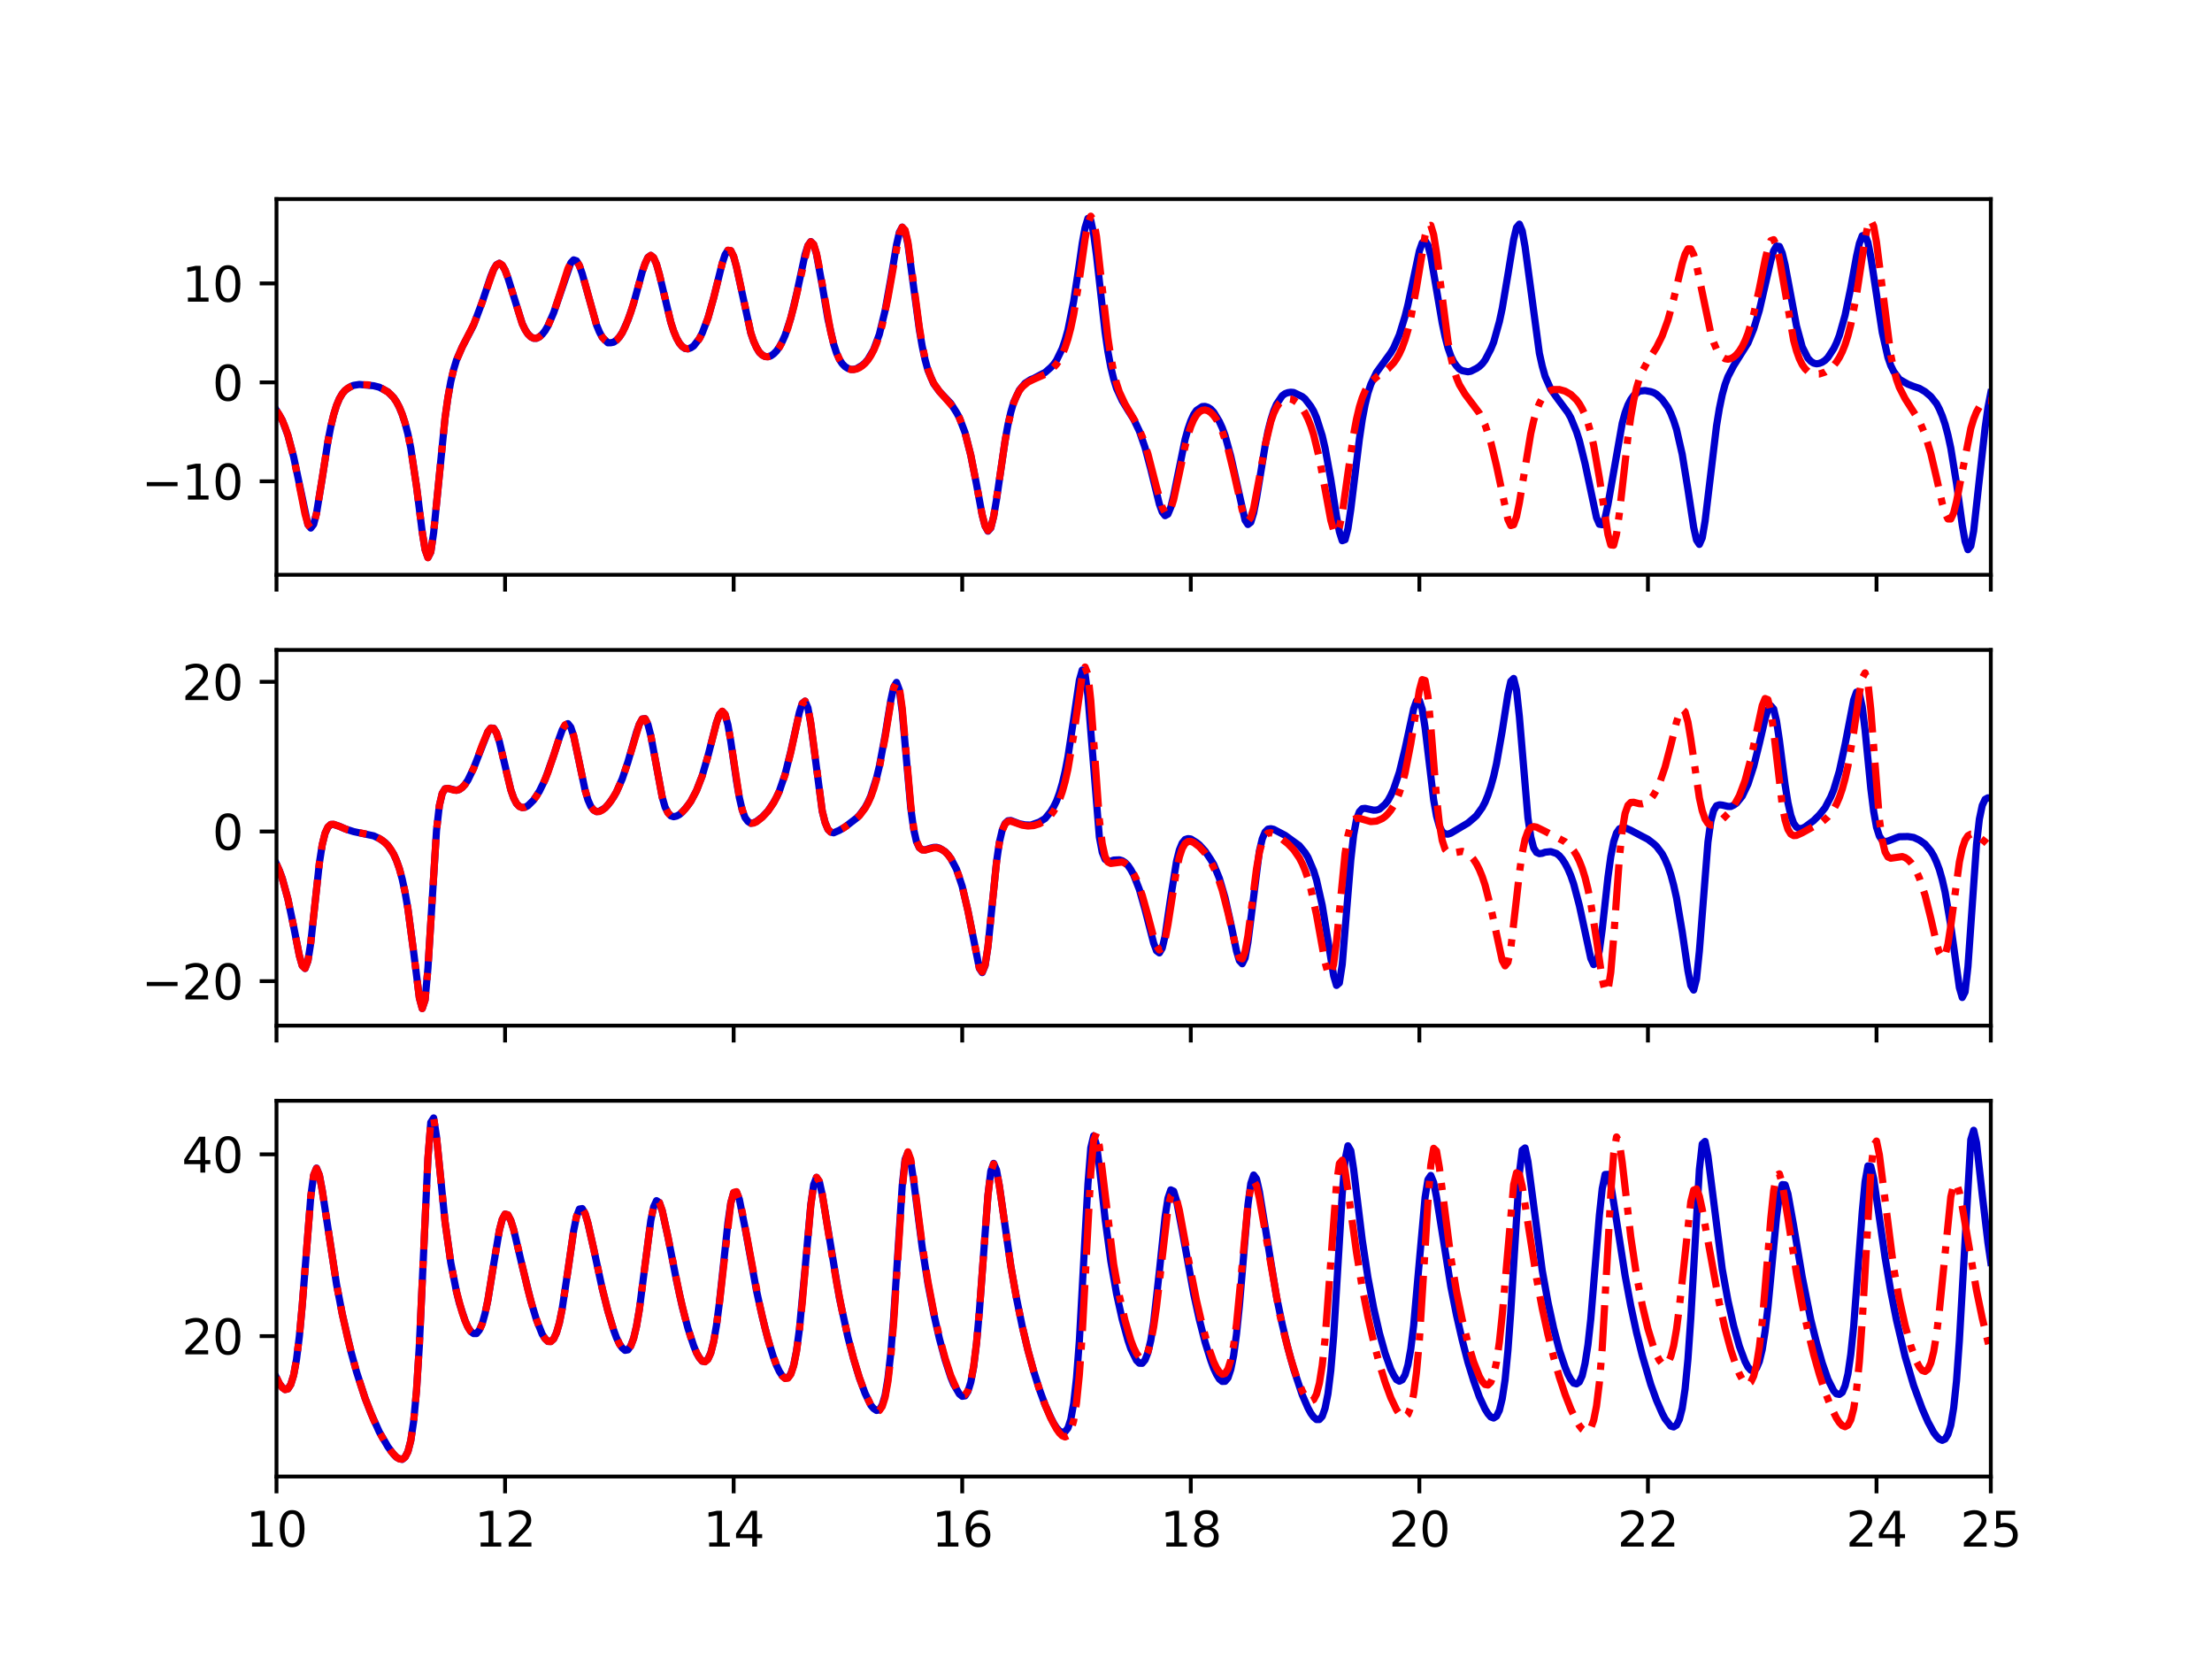 <?xml version="1.0" encoding="utf-8" standalone="no"?>
<!DOCTYPE svg PUBLIC "-//W3C//DTD SVG 1.1//EN"
  "http://www.w3.org/Graphics/SVG/1.1/DTD/svg11.dtd">
<svg xmlns:xlink="http://www.w3.org/1999/xlink" width="460.8pt" height="345.6pt" viewBox="0 0 460.8 345.6" xmlns="http://www.w3.org/2000/svg" version="1.1">
 <defs>
  <style type="text/css">*{stroke-linejoin: round; stroke-linecap: butt}</style>
 </defs>
 <g id="figure_1">
  <g id="patch_1">
   <path d="M 0 345.6 
L 460.8 345.6 
L 460.8 0 
L 0 0 
z
" style="fill: #ffffff"/>
  </g>
  <g id="axes_1">
   <g id="patch_2">
    <path d="M 57.6 119.74 
L 414.72 119.74 
L 414.72 41.472 
L 57.6 41.472 
z
" style="fill: #ffffff"/>
   </g>
   <g id="matplotlib.axis_1">
    <g id="xtick_1">
     <g id="line2d_1">
      <defs>
       <path id="m60d9705d9e" d="M 0 0 
L 0 3.5 
" style="stroke: #000000; stroke-width: 0.8"/>
      </defs>
      <g>
       <use xlink:href="#m60d9705d9e" x="57.6" y="119.74" style="stroke: #000000; stroke-width: 0.8"/>
      </g>
     </g>
    </g>
    <g id="xtick_2">
     <g id="line2d_2">
      <g>
       <use xlink:href="#m60d9705d9e" x="105.216" y="119.74" style="stroke: #000000; stroke-width: 0.8"/>
      </g>
     </g>
    </g>
    <g id="xtick_3">
     <g id="line2d_3">
      <g>
       <use xlink:href="#m60d9705d9e" x="152.832" y="119.74" style="stroke: #000000; stroke-width: 0.8"/>
      </g>
     </g>
    </g>
    <g id="xtick_4">
     <g id="line2d_4">
      <g>
       <use xlink:href="#m60d9705d9e" x="200.448" y="119.74" style="stroke: #000000; stroke-width: 0.8"/>
      </g>
     </g>
    </g>
    <g id="xtick_5">
     <g id="line2d_5">
      <g>
       <use xlink:href="#m60d9705d9e" x="248.064" y="119.74" style="stroke: #000000; stroke-width: 0.8"/>
      </g>
     </g>
    </g>
    <g id="xtick_6">
     <g id="line2d_6">
      <g>
       <use xlink:href="#m60d9705d9e" x="295.68" y="119.74" style="stroke: #000000; stroke-width: 0.8"/>
      </g>
     </g>
    </g>
    <g id="xtick_7">
     <g id="line2d_7">
      <g>
       <use xlink:href="#m60d9705d9e" x="343.296" y="119.74" style="stroke: #000000; stroke-width: 0.8"/>
      </g>
     </g>
    </g>
    <g id="xtick_8">
     <g id="line2d_8">
      <g>
       <use xlink:href="#m60d9705d9e" x="390.912" y="119.74" style="stroke: #000000; stroke-width: 0.8"/>
      </g>
     </g>
    </g>
    <g id="xtick_9">
     <g id="line2d_9">
      <g>
       <use xlink:href="#m60d9705d9e" x="414.72" y="119.74" style="stroke: #000000; stroke-width: 0.8"/>
      </g>
     </g>
    </g>
   </g>
   <g id="matplotlib.axis_2">
    <g id="ytick_1">
     <g id="line2d_10">
      <defs>
       <path id="m03c3990b83" d="M 0 0 
L -3.5 0 
" style="stroke: #000000; stroke-width: 0.8"/>
      </defs>
      <g>
       <use xlink:href="#m03c3990b83" x="57.6" y="100.266" style="stroke: #000000; stroke-width: 0.8"/>
      </g>
     </g>
     <g id="text_1">
      <!-- −10 -->
      <g transform="translate(29.495 104.066) scale(0.1 -0.1)">
       <defs>
        <path id="DejaVuSans-2212" d="M 678 2272 
L 4684 2272 
L 4684 1741 
L 678 1741 
L 678 2272 
z
" transform="scale(0.016)"/>
        <path id="DejaVuSans-31" d="M 794 531 
L 1825 531 
L 1825 4091 
L 703 3866 
L 703 4441 
L 1819 4666 
L 2450 4666 
L 2450 531 
L 3481 531 
L 3481 0 
L 794 0 
L 794 531 
z
" transform="scale(0.016)"/>
        <path id="DejaVuSans-30" d="M 2034 4250 
Q 1547 4250 1301 3770 
Q 1056 3291 1056 2328 
Q 1056 1369 1301 889 
Q 1547 409 2034 409 
Q 2525 409 2770 889 
Q 3016 1369 3016 2328 
Q 3016 3291 2770 3770 
Q 2525 4250 2034 4250 
z
M 2034 4750 
Q 2819 4750 3233 4129 
Q 3647 3509 3647 2328 
Q 3647 1150 3233 529 
Q 2819 -91 2034 -91 
Q 1250 -91 836 529 
Q 422 1150 422 2328 
Q 422 3509 836 4129 
Q 1250 4750 2034 4750 
z
" transform="scale(0.016)"/>
       </defs>
       <use xlink:href="#DejaVuSans-2212"/>
       <use xlink:href="#DejaVuSans-31" x="83.789"/>
       <use xlink:href="#DejaVuSans-30" x="147.412"/>
      </g>
     </g>
    </g>
    <g id="ytick_2">
     <g id="line2d_11">
      <g>
       <use xlink:href="#m03c3990b83" x="57.6" y="79.655" style="stroke: #000000; stroke-width: 0.8"/>
      </g>
     </g>
     <g id="text_2">
      <!-- 0 -->
      <g transform="translate(44.237 83.454) scale(0.1 -0.1)">
       <use xlink:href="#DejaVuSans-30"/>
      </g>
     </g>
    </g>
    <g id="ytick_3">
     <g id="line2d_12">
      <g>
       <use xlink:href="#m03c3990b83" x="57.6" y="59.044" style="stroke: #000000; stroke-width: 0.8"/>
      </g>
     </g>
     <g id="text_3">
      <!-- 10 -->
      <g transform="translate(37.875 62.843) scale(0.1 -0.1)">
       <use xlink:href="#DejaVuSans-31"/>
       <use xlink:href="#DejaVuSans-30" x="63.623"/>
      </g>
     </g>
    </g>
   </g>
   <g id="line2d_13">
    <path d="M 57.6 85.518 
L 58.79 87.503 
L 59.981 90.69 
L 61.171 95.17 
L 64.147 109.296 
L 64.742 110.003 
L 65.338 109.237 
L 65.933 106.932 
L 67.123 99.64 
L 68.314 91.933 
L 68.909 88.87 
L 69.504 86.405 
L 70.099 84.479 
L 70.694 83.043 
L 71.29 82.028 
L 71.885 81.328 
L 73.075 80.505 
L 73.67 80.275 
L 74.861 80.089 
L 77.837 80.36 
L 79.027 80.664 
L 80.813 81.639 
L 82.003 82.834 
L 82.598 83.709 
L 83.194 84.861 
L 83.789 86.344 
L 84.384 88.147 
L 84.979 90.418 
L 85.574 93.346 
L 86.765 101.29 
L 87.955 110.816 
L 88.55 114.487 
L 89.146 116.144 
L 89.741 115.014 
L 90.336 110.965 
L 92.717 87.001 
L 93.312 82.808 
L 93.907 79.483 
L 94.502 76.978 
L 95.098 74.993 
L 96.288 72.265 
L 98.074 68.863 
L 98.669 67.681 
L 100.454 62.921 
L 102.24 57.583 
L 102.835 56.132 
L 103.43 55.149 
L 104.026 54.842 
L 104.621 55.256 
L 105.216 56.276 
L 105.811 57.882 
L 108.787 67.418 
L 109.382 68.664 
L 109.978 69.581 
L 110.573 70.166 
L 111.168 70.474 
L 111.763 70.478 
L 112.358 70.18 
L 112.954 69.657 
L 113.549 68.9 
L 114.144 67.888 
L 115.334 65.159 
L 118.906 54.762 
L 119.501 54.135 
L 120.096 54.336 
L 120.691 55.331 
L 121.286 57.014 
L 124.262 67.69 
L 124.858 69.133 
L 125.453 70.268 
L 126.643 71.412 
L 127.238 71.404 
L 127.834 71.282 
L 128.429 70.851 
L 129.024 70.209 
L 129.619 69.314 
L 130.81 66.698 
L 132 63.201 
L 133.786 56.636 
L 134.381 54.927 
L 134.976 53.626 
L 135.571 53.198 
L 136.166 53.718 
L 136.762 55.046 
L 137.357 57.172 
L 139.738 67.149 
L 140.333 68.978 
L 140.928 70.396 
L 141.523 71.479 
L 142.118 72.187 
L 142.714 72.598 
L 143.309 72.672 
L 143.904 72.463 
L 144.499 72.075 
L 145.69 70.528 
L 146.285 69.38 
L 147.475 66.273 
L 148.666 62.044 
L 150.451 54.857 
L 151.046 53.055 
L 151.642 52.144 
L 152.237 52.237 
L 152.832 53.445 
L 153.427 55.635 
L 156.403 69.374 
L 156.998 71.111 
L 157.594 72.396 
L 158.189 73.411 
L 158.784 73.95 
L 159.379 74.271 
L 159.974 74.305 
L 160.57 74.142 
L 161.165 73.721 
L 161.76 73.122 
L 162.355 72.269 
L 162.95 71.183 
L 163.546 69.861 
L 164.736 66.259 
L 165.926 61.312 
L 167.712 53.009 
L 168.307 51.138 
L 168.902 50.322 
L 169.498 50.953 
L 170.093 52.954 
L 171.283 59.453 
L 172.474 66.476 
L 173.664 71.684 
L 174.259 73.517 
L 174.854 74.867 
L 175.45 75.765 
L 176.045 76.379 
L 176.64 76.741 
L 177.235 76.959 
L 177.83 76.941 
L 178.426 76.809 
L 179.616 76.096 
L 180.211 75.585 
L 180.806 74.884 
L 181.997 72.855 
L 183.187 69.63 
L 184.378 64.71 
L 185.568 58.108 
L 186.758 51.022 
L 187.354 48.397 
L 187.949 47.318 
L 188.544 48.165 
L 189.139 50.87 
L 190.33 59.812 
L 191.52 68.677 
L 192.115 72.153 
L 192.71 74.928 
L 193.306 77.12 
L 194.496 79.916 
L 195.686 81.544 
L 198.067 84.046 
L 199.258 85.93 
L 199.853 87.007 
L 201.043 90.142 
L 202.234 94.865 
L 203.424 100.891 
L 204.614 107.343 
L 205.21 109.586 
L 205.805 110.65 
L 206.4 109.985 
L 206.995 107.585 
L 207.59 104.087 
L 209.376 91.797 
L 209.971 88.497 
L 210.566 85.879 
L 211.162 83.807 
L 212.352 81.262 
L 213.542 79.833 
L 214.733 79.064 
L 215.328 78.845 
L 217.114 77.884 
L 217.709 77.595 
L 218.899 76.551 
L 219.494 75.912 
L 220.09 75.066 
L 221.28 72.612 
L 221.875 70.863 
L 222.47 68.752 
L 223.661 62.786 
L 224.851 54.934 
L 225.446 50.712 
L 226.042 47.433 
L 226.637 45.496 
L 227.232 45.9 
L 227.827 48.709 
L 228.422 53.219 
L 230.208 69.182 
L 230.803 73.278 
L 231.398 76.472 
L 231.994 78.938 
L 232.589 80.879 
L 233.779 83.473 
L 234.97 85.431 
L 236.16 87.317 
L 237.35 89.807 
L 238.541 93.256 
L 239.731 97.744 
L 241.517 105.022 
L 242.112 106.67 
L 242.707 107.423 
L 243.302 107.1 
L 243.898 105.672 
L 244.493 103.259 
L 246.874 91.54 
L 247.469 89.391 
L 248.064 87.675 
L 248.659 86.362 
L 249.254 85.492 
L 250.445 84.7 
L 251.04 84.665 
L 251.635 84.848 
L 252.23 85.226 
L 252.826 85.861 
L 254.016 87.82 
L 254.611 89.122 
L 255.206 90.732 
L 256.397 95.064 
L 259.373 108.378 
L 259.968 109.261 
L 260.563 108.793 
L 261.158 106.866 
L 261.754 103.831 
L 263.539 92.93 
L 264.134 89.873 
L 264.73 87.517 
L 265.325 85.617 
L 265.92 84.206 
L 267.11 82.441 
L 267.706 82.007 
L 268.301 81.794 
L 268.896 81.707 
L 269.491 81.759 
L 271.277 82.615 
L 271.872 83.102 
L 273.062 84.648 
L 273.658 85.66 
L 274.253 87.033 
L 275.443 90.773 
L 276.038 93.341 
L 277.229 99.873 
L 278.419 107.563 
L 279.014 110.76 
L 279.61 112.639 
L 280.205 112.425 
L 280.8 110.128 
L 281.395 106.11 
L 283.181 91.49 
L 283.776 87.436 
L 284.371 84.327 
L 284.966 81.858 
L 285.562 80.065 
L 286.752 77.571 
L 289.728 73.468 
L 290.323 72.471 
L 291.514 69.741 
L 292.704 65.856 
L 293.299 63.471 
L 295.68 52.286 
L 296.275 50.578 
L 296.87 50.119 
L 297.466 51.082 
L 298.061 53.38 
L 299.251 60.328 
L 300.442 67.313 
L 301.037 70.143 
L 301.632 72.431 
L 302.227 74.138 
L 302.822 75.378 
L 303.418 76.237 
L 304.013 76.879 
L 304.608 77.217 
L 305.798 77.448 
L 306.394 77.34 
L 307.584 76.746 
L 308.179 76.351 
L 308.774 75.786 
L 309.37 75.007 
L 310.56 72.726 
L 311.155 71.285 
L 312.346 67.02 
L 312.941 64.258 
L 314.131 57.181 
L 315.322 49.888 
L 315.917 47.397 
L 316.512 46.694 
L 317.107 48.095 
L 317.702 51.434 
L 320.678 73.584 
L 321.274 76.258 
L 321.869 78.389 
L 323.059 81.078 
L 324.25 82.759 
L 326.63 85.964 
L 327.226 87.022 
L 328.416 89.939 
L 329.011 91.794 
L 330.202 96.598 
L 332.582 107.829 
L 333.178 109.206 
L 333.773 109.307 
L 334.368 107.875 
L 334.963 105.116 
L 337.939 88.15 
L 338.534 85.977 
L 339.13 84.369 
L 339.725 83.213 
L 340.32 82.406 
L 341.51 81.481 
L 342.701 81.36 
L 343.891 81.588 
L 344.486 81.788 
L 345.082 82.13 
L 346.272 83.227 
L 347.462 84.892 
L 348.058 86.096 
L 348.653 87.601 
L 349.248 89.447 
L 350.438 94.645 
L 351.629 101.971 
L 352.819 109.825 
L 353.414 112.505 
L 354.01 113.409 
L 354.605 112.066 
L 355.2 108.57 
L 357.581 88.733 
L 358.176 85.094 
L 358.771 82.24 
L 359.366 80.085 
L 359.962 78.474 
L 361.152 76.19 
L 364.128 71.465 
L 365.318 68.557 
L 366.509 64.627 
L 367.699 59.48 
L 368.89 54.286 
L 369.485 52.255 
L 370.08 51.25 
L 370.675 51.339 
L 371.27 52.706 
L 371.866 55.177 
L 374.246 67.893 
L 375.437 72.264 
L 376.627 74.632 
L 377.222 75.258 
L 377.818 75.644 
L 378.413 75.788 
L 379.008 75.695 
L 379.603 75.46 
L 380.198 75.062 
L 380.794 74.458 
L 381.984 72.645 
L 382.579 71.417 
L 383.174 69.875 
L 384.365 65.659 
L 385.555 59.91 
L 386.746 53.376 
L 387.341 50.702 
L 387.936 49.112 
L 388.531 49 
L 389.126 50.522 
L 389.722 53.519 
L 392.102 69.22 
L 393.293 74.46 
L 393.888 76.166 
L 394.483 77.379 
L 395.674 79.014 
L 397.459 80.034 
L 398.65 80.503 
L 399.84 80.899 
L 401.03 81.589 
L 402.221 82.596 
L 403.411 84.086 
L 404.006 85.216 
L 404.602 86.635 
L 405.197 88.377 
L 405.792 90.614 
L 406.387 93.354 
L 407.578 100.698 
L 408.768 109.355 
L 409.363 112.759 
L 409.958 114.509 
L 410.554 113.749 
L 411.149 110.617 
L 412.339 99.798 
L 413.53 89.146 
L 414.125 84.914 
L 414.72 81.833 
L 414.72 81.833 
" clip-path="url(#p6ed2486f8c)" style="fill: none; stroke: #0000cc; stroke-width: 1.5; stroke-linecap: square"/>
   </g>
   <g id="line2d_14">
    <path d="M 57.6 85.534 
L 58.195 86.416 
L 58.79 87.543 
L 59.386 88.947 
L 59.981 90.672 
L 61.171 95.219 
L 62.362 101.143 
L 63.552 107.151 
L 64.147 109.223 
L 64.742 110.027 
L 65.338 109.264 
L 65.933 106.979 
L 67.123 99.586 
L 68.314 91.942 
L 68.909 88.856 
L 69.504 86.38 
L 70.099 84.476 
L 70.694 83.061 
L 71.29 82.041 
L 71.885 81.324 
L 72.48 80.833 
L 73.67 80.301 
L 74.861 80.117 
L 76.646 80.169 
L 78.432 80.507 
L 79.622 80.945 
L 80.813 81.668 
L 81.408 82.19 
L 82.003 82.861 
L 82.598 83.726 
L 83.194 84.839 
L 83.789 86.272 
L 84.384 88.109 
L 84.979 90.45 
L 85.574 93.396 
L 86.765 101.316 
L 87.955 110.786 
L 88.55 114.527 
L 89.146 116.183 
L 89.741 114.962 
L 90.336 110.933 
L 92.717 87.02 
L 93.312 82.767 
L 93.907 79.473 
L 94.502 76.969 
L 95.098 75.054 
L 96.288 72.282 
L 98.669 67.599 
L 99.859 64.628 
L 102.835 56.155 
L 103.43 55.193 
L 104.026 54.853 
L 104.621 55.219 
L 105.216 56.27 
L 105.811 57.88 
L 108.787 67.446 
L 109.382 68.687 
L 109.978 69.592 
L 110.573 70.174 
L 111.168 70.454 
L 111.763 70.453 
L 112.358 70.189 
L 112.954 69.673 
L 113.549 68.91 
L 114.144 67.902 
L 115.334 65.157 
L 116.525 61.564 
L 118.31 55.976 
L 118.906 54.728 
L 119.501 54.13 
L 120.096 54.317 
L 120.691 55.303 
L 121.286 56.971 
L 124.262 67.67 
L 124.858 69.113 
L 125.453 70.19 
L 126.048 70.918 
L 126.643 71.326 
L 127.238 71.441 
L 127.834 71.286 
L 128.429 70.878 
L 129.024 70.222 
L 129.619 69.317 
L 130.214 68.158 
L 131.405 65.062 
L 132.595 61.039 
L 133.786 56.729 
L 134.381 54.913 
L 134.976 53.657 
L 135.571 53.196 
L 136.166 53.663 
L 136.762 55.034 
L 137.357 57.123 
L 139.738 67.085 
L 140.333 68.949 
L 140.928 70.407 
L 141.523 71.471 
L 142.118 72.176 
L 142.714 72.56 
L 143.309 72.658 
L 143.904 72.497 
L 144.499 72.094 
L 145.094 71.453 
L 145.69 70.568 
L 146.285 69.428 
L 147.475 66.317 
L 148.666 62.084 
L 150.451 54.895 
L 151.046 53.105 
L 151.642 52.129 
L 152.237 52.204 
L 152.832 53.392 
L 153.427 55.54 
L 156.403 69.283 
L 156.998 71.074 
L 157.594 72.42 
L 158.189 73.367 
L 158.784 73.968 
L 159.379 74.273 
L 159.974 74.324 
L 160.57 74.148 
L 161.165 73.759 
L 161.76 73.16 
L 162.355 72.34 
L 162.95 71.28 
L 163.546 69.95 
L 164.141 68.319 
L 165.331 64.057 
L 168.307 51.184 
L 168.902 50.361 
L 169.498 50.903 
L 170.093 52.8 
L 170.688 55.753 
L 173.069 69.23 
L 173.664 71.602 
L 174.259 73.44 
L 174.854 74.802 
L 175.45 75.766 
L 176.045 76.408 
L 176.64 76.794 
L 177.235 76.977 
L 177.83 76.994 
L 178.426 76.867 
L 179.021 76.609 
L 179.616 76.219 
L 180.211 75.687 
L 180.806 74.993 
L 181.402 74.106 
L 181.997 72.986 
L 182.592 71.585 
L 183.187 69.844 
L 183.782 67.704 
L 184.973 62.057 
L 187.354 48.655 
L 187.949 47.333 
L 188.544 47.92 
L 189.139 50.45 
L 190.33 59.171 
L 191.52 68.209 
L 192.115 71.811 
L 192.71 74.682 
L 193.306 76.891 
L 193.901 78.558 
L 194.496 79.809 
L 195.686 81.527 
L 198.662 84.919 
L 199.853 87.053 
L 200.448 88.481 
L 201.043 90.22 
L 202.234 94.815 
L 203.424 100.896 
L 204.614 107.254 
L 205.21 109.55 
L 205.805 110.552 
L 206.4 109.903 
L 206.995 107.615 
L 208.186 99.922 
L 209.376 91.874 
L 209.971 88.622 
L 210.566 86.011 
L 211.162 83.999 
L 211.757 82.495 
L 212.352 81.395 
L 212.947 80.602 
L 214.138 79.607 
L 215.328 79.019 
L 217.709 77.975 
L 218.899 77.16 
L 220.09 75.888 
L 220.685 74.992 
L 221.28 73.858 
L 221.875 72.422 
L 222.47 70.61 
L 223.066 68.341 
L 223.661 65.538 
L 224.851 58.218 
L 226.042 49.796 
L 226.637 46.525 
L 227.232 45.03 
L 227.827 45.948 
L 228.422 49.265 
L 229.613 59.991 
L 230.803 70.384 
L 231.398 74.354 
L 231.994 77.462 
L 232.589 79.838 
L 233.184 81.646 
L 234.374 84.191 
L 236.755 88.234 
L 237.946 90.937 
L 239.136 94.567 
L 240.922 101.535 
L 242.112 105.66 
L 242.707 106.78 
L 243.302 106.922 
L 243.898 105.99 
L 244.493 104.09 
L 245.683 98.581 
L 246.874 92.984 
L 247.469 90.697 
L 248.064 88.855 
L 248.659 87.453 
L 249.254 86.455 
L 249.85 85.811 
L 250.445 85.473 
L 251.04 85.401 
L 251.635 85.566 
L 252.23 85.953 
L 252.826 86.558 
L 253.421 87.391 
L 254.016 88.47 
L 254.611 89.819 
L 255.802 93.439 
L 256.992 98.318 
L 258.778 106.246 
L 259.373 107.936 
L 259.968 108.528 
L 260.563 107.81 
L 261.158 105.835 
L 262.349 99.495 
L 263.539 92.817 
L 264.73 87.845 
L 265.325 86.131 
L 265.92 84.873 
L 266.515 83.998 
L 267.11 83.439 
L 267.706 83.134 
L 268.301 83.04 
L 268.896 83.123 
L 269.491 83.368 
L 270.086 83.769 
L 270.682 84.334 
L 271.277 85.081 
L 271.872 86.037 
L 272.467 87.24 
L 273.062 88.739 
L 273.658 90.583 
L 274.848 95.485 
L 276.038 101.927 
L 277.229 108.391 
L 277.824 110.484 
L 278.419 111.075 
L 279.014 109.873 
L 279.61 107.017 
L 280.8 98.593 
L 281.99 90.457 
L 282.586 87.289 
L 283.181 84.787 
L 283.776 82.878 
L 284.371 81.455 
L 284.966 80.405 
L 285.562 79.626 
L 286.752 78.555 
L 289.133 76.839 
L 290.323 75.591 
L 290.918 74.747 
L 291.514 73.697 
L 292.109 72.388 
L 292.704 70.76 
L 293.299 68.746 
L 293.894 66.283 
L 295.085 59.904 
L 296.87 49.099 
L 297.466 47.082 
L 298.061 46.938 
L 298.656 48.9 
L 299.251 52.639 
L 301.632 71.092 
L 302.227 74.309 
L 302.822 76.805 
L 303.418 78.7 
L 304.013 80.132 
L 305.203 82.11 
L 308.179 86.062 
L 309.37 88.521 
L 310.56 92.084 
L 311.75 97.026 
L 314.131 108.23 
L 314.726 109.482 
L 315.322 109.313 
L 315.917 107.64 
L 316.512 104.721 
L 318.893 90.279 
L 319.488 87.651 
L 320.083 85.597 
L 320.678 84.054 
L 321.274 82.937 
L 321.869 82.158 
L 322.464 81.64 
L 323.059 81.32 
L 323.654 81.152 
L 324.845 81.144 
L 326.035 81.481 
L 327.226 82.163 
L 328.416 83.31 
L 329.011 84.128 
L 329.606 85.165 
L 330.202 86.476 
L 330.797 88.129 
L 331.392 90.198 
L 331.987 92.76 
L 333.178 99.528 
L 334.963 111.322 
L 335.558 113.517 
L 336.154 113.576 
L 336.749 111.247 
L 337.344 106.96 
L 339.13 91.067 
L 339.725 86.84 
L 340.32 83.468 
L 340.915 80.867 
L 341.51 78.889 
L 342.106 77.375 
L 343.296 75.173 
L 345.082 72.361 
L 346.272 69.965 
L 347.462 66.683 
L 348.653 62.325 
L 350.438 54.849 
L 351.034 52.935 
L 351.629 51.846 
L 352.224 51.846 
L 352.819 53.015 
L 353.414 55.203 
L 356.39 69.458 
L 356.986 71.323 
L 357.581 72.73 
L 358.176 73.727 
L 358.771 74.375 
L 359.366 74.726 
L 359.962 74.826 
L 360.557 74.706 
L 361.152 74.383 
L 361.747 73.861 
L 362.342 73.134 
L 362.938 72.181 
L 363.533 70.974 
L 364.128 69.478 
L 365.318 65.483 
L 366.509 60.109 
L 367.699 54.153 
L 368.294 51.682 
L 368.89 50.141 
L 369.485 49.93 
L 370.08 51.211 
L 370.675 53.814 
L 373.651 70.92 
L 374.246 73.1 
L 374.842 74.755 
L 375.437 75.962 
L 376.032 76.809 
L 376.627 77.374 
L 377.222 77.723 
L 377.818 77.905 
L 379.008 77.903 
L 380.198 77.512 
L 381.389 76.724 
L 381.984 76.145 
L 382.579 75.406 
L 383.174 74.469 
L 383.77 73.286 
L 384.365 71.796 
L 384.96 69.931 
L 385.555 67.617 
L 386.746 61.43 
L 388.531 49.749 
L 389.126 46.935 
L 389.722 45.895 
L 390.317 47.115 
L 390.912 50.479 
L 393.888 73.974 
L 394.483 76.849 
L 395.078 79.045 
L 395.674 80.712 
L 396.864 83.032 
L 399.84 87.7 
L 401.03 90.533 
L 402.221 94.467 
L 403.411 99.521 
L 404.602 104.831 
L 405.197 106.909 
L 405.792 108.105 
L 406.387 108.117 
L 406.982 106.851 
L 407.578 104.475 
L 410.554 89.244 
L 411.149 87.288 
L 411.744 85.812 
L 412.339 84.757 
L 412.934 84.054 
L 413.53 83.64 
L 414.125 83.465 
L 414.72 83.492 
L 414.72 83.492 
" clip-path="url(#p6ed2486f8c)" style="fill: none; stroke-dasharray: 9.6,2.4,1.5,2.4; stroke-dashoffset: 0; stroke: #ff0000; stroke-width: 1.5"/>
   </g>
   <g id="patch_3">
    <path d="M 57.6 119.74 
L 57.6 41.472 
" style="fill: none; stroke: #000000; stroke-width: 0.8; stroke-linejoin: miter; stroke-linecap: square"/>
   </g>
   <g id="patch_4">
    <path d="M 414.72 119.74 
L 414.72 41.472 
" style="fill: none; stroke: #000000; stroke-width: 0.8; stroke-linejoin: miter; stroke-linecap: square"/>
   </g>
   <g id="patch_5">
    <path d="M 57.6 119.74 
L 414.72 119.74 
" style="fill: none; stroke: #000000; stroke-width: 0.8; stroke-linejoin: miter; stroke-linecap: square"/>
   </g>
   <g id="patch_6">
    <path d="M 57.6 41.472 
L 414.72 41.472 
" style="fill: none; stroke: #000000; stroke-width: 0.8; stroke-linejoin: miter; stroke-linecap: square"/>
   </g>
  </g>
  <g id="axes_2">
   <g id="patch_7">
    <path d="M 57.6 213.662 
L 414.72 213.662 
L 414.72 135.394 
L 57.6 135.394 
z
" style="fill: #ffffff"/>
   </g>
   <g id="matplotlib.axis_3">
    <g id="xtick_10">
     <g id="line2d_15">
      <g>
       <use xlink:href="#m60d9705d9e" x="57.6" y="213.662" style="stroke: #000000; stroke-width: 0.8"/>
      </g>
     </g>
    </g>
    <g id="xtick_11">
     <g id="line2d_16">
      <g>
       <use xlink:href="#m60d9705d9e" x="105.216" y="213.662" style="stroke: #000000; stroke-width: 0.8"/>
      </g>
     </g>
    </g>
    <g id="xtick_12">
     <g id="line2d_17">
      <g>
       <use xlink:href="#m60d9705d9e" x="152.832" y="213.662" style="stroke: #000000; stroke-width: 0.8"/>
      </g>
     </g>
    </g>
    <g id="xtick_13">
     <g id="line2d_18">
      <g>
       <use xlink:href="#m60d9705d9e" x="200.448" y="213.662" style="stroke: #000000; stroke-width: 0.8"/>
      </g>
     </g>
    </g>
    <g id="xtick_14">
     <g id="line2d_19">
      <g>
       <use xlink:href="#m60d9705d9e" x="248.064" y="213.662" style="stroke: #000000; stroke-width: 0.8"/>
      </g>
     </g>
    </g>
    <g id="xtick_15">
     <g id="line2d_20">
      <g>
       <use xlink:href="#m60d9705d9e" x="295.68" y="213.662" style="stroke: #000000; stroke-width: 0.8"/>
      </g>
     </g>
    </g>
    <g id="xtick_16">
     <g id="line2d_21">
      <g>
       <use xlink:href="#m60d9705d9e" x="343.296" y="213.662" style="stroke: #000000; stroke-width: 0.8"/>
      </g>
     </g>
    </g>
    <g id="xtick_17">
     <g id="line2d_22">
      <g>
       <use xlink:href="#m60d9705d9e" x="390.912" y="213.662" style="stroke: #000000; stroke-width: 0.8"/>
      </g>
     </g>
    </g>
    <g id="xtick_18">
     <g id="line2d_23">
      <g>
       <use xlink:href="#m60d9705d9e" x="414.72" y="213.662" style="stroke: #000000; stroke-width: 0.8"/>
      </g>
     </g>
    </g>
   </g>
   <g id="matplotlib.axis_4">
    <g id="ytick_4">
     <g id="line2d_24">
      <g>
       <use xlink:href="#m03c3990b83" x="57.6" y="204.396" style="stroke: #000000; stroke-width: 0.8"/>
      </g>
     </g>
     <g id="text_4">
      <!-- −20 -->
      <g transform="translate(29.495 208.195) scale(0.1 -0.1)">
       <defs>
        <path id="DejaVuSans-32" d="M 1228 531 
L 3431 531 
L 3431 0 
L 469 0 
L 469 531 
Q 828 903 1448 1529 
Q 2069 2156 2228 2338 
Q 2531 2678 2651 2914 
Q 2772 3150 2772 3378 
Q 2772 3750 2511 3984 
Q 2250 4219 1831 4219 
Q 1534 4219 1204 4116 
Q 875 4013 500 3803 
L 500 4441 
Q 881 4594 1212 4672 
Q 1544 4750 1819 4750 
Q 2544 4750 2975 4387 
Q 3406 4025 3406 3419 
Q 3406 3131 3298 2873 
Q 3191 2616 2906 2266 
Q 2828 2175 2409 1742 
Q 1991 1309 1228 531 
z
" transform="scale(0.016)"/>
       </defs>
       <use xlink:href="#DejaVuSans-2212"/>
       <use xlink:href="#DejaVuSans-32" x="83.789"/>
       <use xlink:href="#DejaVuSans-30" x="147.412"/>
      </g>
     </g>
    </g>
    <g id="ytick_5">
     <g id="line2d_25">
      <g>
       <use xlink:href="#m03c3990b83" x="57.6" y="173.216" style="stroke: #000000; stroke-width: 0.8"/>
      </g>
     </g>
     <g id="text_5">
      <!-- 0 -->
      <g transform="translate(44.237 177.016) scale(0.1 -0.1)">
       <use xlink:href="#DejaVuSans-30"/>
      </g>
     </g>
    </g>
    <g id="ytick_6">
     <g id="line2d_26">
      <g>
       <use xlink:href="#m03c3990b83" x="57.6" y="142.037" style="stroke: #000000; stroke-width: 0.8"/>
      </g>
     </g>
     <g id="text_6">
      <!-- 20 -->
      <g transform="translate(37.875 145.836) scale(0.1 -0.1)">
       <use xlink:href="#DejaVuSans-32"/>
       <use xlink:href="#DejaVuSans-30" x="63.623"/>
      </g>
     </g>
    </g>
   </g>
   <g id="line2d_27">
    <path d="M 57.6 180.022 
L 58.195 181.341 
L 58.79 182.944 
L 59.981 187.303 
L 61.171 193.011 
L 62.362 199.079 
L 62.957 201.17 
L 63.552 201.751 
L 64.147 200.19 
L 64.742 196.403 
L 66.528 179.805 
L 67.123 175.987 
L 67.718 173.582 
L 68.314 172.3 
L 68.909 171.751 
L 69.504 171.753 
L 70.694 172.128 
L 71.885 172.66 
L 73.67 173.24 
L 77.837 174.122 
L 79.027 174.684 
L 80.218 175.516 
L 80.813 176.124 
L 82.003 177.931 
L 82.598 179.267 
L 83.194 180.945 
L 83.789 183.145 
L 84.384 185.907 
L 84.979 189.332 
L 86.17 198.353 
L 87.36 207.865 
L 87.955 210.085 
L 88.55 208.31 
L 89.146 201.713 
L 90.931 173.03 
L 91.526 167.794 
L 92.122 165.289 
L 92.717 164.315 
L 93.312 164.233 
L 95.098 164.627 
L 95.693 164.475 
L 96.288 164.034 
L 96.883 163.397 
L 97.478 162.506 
L 98.669 160.023 
L 101.645 152.409 
L 102.24 151.668 
L 102.835 151.703 
L 103.43 152.679 
L 104.026 154.492 
L 106.406 164.527 
L 107.002 166.235 
L 107.597 167.394 
L 108.192 167.98 
L 108.787 168.228 
L 109.382 168.163 
L 109.978 167.845 
L 111.168 166.668 
L 112.358 164.842 
L 113.549 162.411 
L 115.334 157.37 
L 116.525 153.7 
L 117.12 152.064 
L 117.715 151.054 
L 118.31 150.751 
L 118.906 151.499 
L 119.501 153.297 
L 120.691 158.917 
L 121.882 164.588 
L 122.477 166.626 
L 123.072 167.981 
L 123.667 168.75 
L 124.262 169.068 
L 124.858 169.007 
L 126.048 168.305 
L 126.643 167.679 
L 127.834 166.029 
L 128.429 164.953 
L 129.619 162.264 
L 130.81 158.713 
L 132.595 152.527 
L 133.19 150.852 
L 133.786 149.787 
L 134.381 149.715 
L 134.976 150.921 
L 135.571 153.21 
L 137.952 166.067 
L 138.547 168.13 
L 139.142 169.297 
L 139.738 169.951 
L 140.333 170.135 
L 140.928 170.009 
L 141.523 169.696 
L 142.118 169.194 
L 143.309 167.779 
L 143.904 166.945 
L 145.094 164.677 
L 146.285 161.59 
L 147.475 157.5 
L 149.261 150.505 
L 149.856 148.857 
L 150.451 148.193 
L 151.046 148.843 
L 151.642 151.012 
L 152.237 154.454 
L 153.427 162.666 
L 154.022 166.175 
L 154.618 168.723 
L 155.213 170.334 
L 155.808 171.127 
L 156.403 171.503 
L 156.998 171.391 
L 157.594 171.119 
L 158.784 170.196 
L 159.974 168.952 
L 161.165 167.171 
L 161.76 166.109 
L 162.355 164.786 
L 163.546 161.307 
L 164.736 156.534 
L 166.522 148.409 
L 167.117 146.521 
L 167.712 146.068 
L 168.307 147.471 
L 168.902 150.805 
L 171.283 168.985 
L 171.878 171.324 
L 172.474 172.774 
L 173.069 173.342 
L 173.664 173.489 
L 174.854 172.97 
L 176.045 172.268 
L 178.426 170.439 
L 179.021 169.854 
L 180.211 168.24 
L 180.806 167.151 
L 181.402 165.822 
L 182.592 162.075 
L 183.187 159.636 
L 184.378 153.223 
L 185.568 145.913 
L 186.163 143.144 
L 186.758 142.158 
L 187.354 143.756 
L 187.949 148.277 
L 189.734 168.378 
L 190.33 172.74 
L 190.925 175.354 
L 191.52 176.595 
L 192.115 177.009 
L 192.71 177.045 
L 193.901 176.667 
L 194.496 176.527 
L 195.091 176.508 
L 195.686 176.675 
L 196.877 177.403 
L 197.472 178.018 
L 198.067 178.819 
L 199.258 181.084 
L 200.448 184.647 
L 201.638 189.724 
L 204.019 201.732 
L 204.614 202.607 
L 205.21 201.163 
L 205.805 197.251 
L 207.59 179.566 
L 208.186 175.462 
L 208.781 172.92 
L 209.376 171.535 
L 209.971 170.985 
L 210.566 170.924 
L 212.352 171.606 
L 213.542 171.842 
L 214.733 171.881 
L 216.518 171.251 
L 217.709 170.519 
L 218.899 169.063 
L 219.494 168.075 
L 220.09 166.868 
L 220.685 165.257 
L 221.28 163.252 
L 221.875 160.75 
L 222.47 157.683 
L 223.661 149.803 
L 224.851 141.712 
L 225.446 139.583 
L 226.042 140.389 
L 226.637 144.969 
L 229.018 174.399 
L 229.613 177.547 
L 230.208 179.009 
L 230.803 179.4 
L 231.398 179.39 
L 231.994 179.173 
L 233.184 179.121 
L 233.779 179.299 
L 234.374 179.682 
L 234.97 180.283 
L 235.565 181.151 
L 236.16 182.247 
L 237.35 185.3 
L 238.541 189.494 
L 240.326 196.457 
L 240.922 198.062 
L 241.517 198.508 
L 242.112 197.519 
L 242.707 194.994 
L 243.898 186.854 
L 245.088 179.438 
L 245.683 177.066 
L 246.278 175.625 
L 246.874 174.894 
L 247.469 174.699 
L 248.064 174.775 
L 249.254 175.514 
L 249.85 175.996 
L 251.04 177.297 
L 252.23 179.081 
L 252.826 180.068 
L 254.016 182.972 
L 255.206 187.044 
L 256.397 192.39 
L 257.587 198.107 
L 258.182 200.113 
L 258.778 200.769 
L 259.373 199.57 
L 259.968 196.287 
L 262.349 177.311 
L 262.944 174.768 
L 263.539 173.333 
L 264.134 172.733 
L 264.73 172.634 
L 265.325 172.764 
L 267.706 174.013 
L 270.682 176.172 
L 271.872 177.628 
L 272.467 178.589 
L 273.658 181.389 
L 274.253 183.32 
L 275.443 188.589 
L 276.634 195.888 
L 277.824 203.267 
L 278.419 205.278 
L 279.014 204.761 
L 279.61 200.927 
L 280.8 186.377 
L 281.395 179.159 
L 281.99 173.923 
L 282.586 170.71 
L 283.181 169.099 
L 283.776 168.463 
L 284.371 168.394 
L 286.157 168.774 
L 286.752 168.747 
L 287.347 168.569 
L 288.538 167.538 
L 289.133 166.774 
L 289.728 165.699 
L 290.323 164.383 
L 291.514 160.861 
L 292.704 155.976 
L 294.49 147.672 
L 295.085 146.008 
L 295.68 145.902 
L 296.275 147.738 
L 296.87 151.599 
L 298.656 166.642 
L 299.251 169.985 
L 299.846 172.106 
L 300.442 173.277 
L 301.037 173.707 
L 301.632 173.775 
L 302.227 173.573 
L 305.798 171.454 
L 306.989 170.446 
L 307.584 169.899 
L 308.774 168.233 
L 309.37 167.104 
L 309.965 165.639 
L 310.56 163.856 
L 311.155 161.703 
L 311.75 159.056 
L 312.941 152.274 
L 314.131 144.591 
L 314.726 141.935 
L 315.322 141.337 
L 315.917 143.759 
L 316.512 149.276 
L 318.298 170.366 
L 318.893 174.362 
L 319.488 176.636 
L 320.083 177.57 
L 320.678 177.831 
L 321.274 177.755 
L 321.869 177.53 
L 323.059 177.403 
L 324.25 177.792 
L 324.845 178.267 
L 325.44 178.964 
L 326.035 179.883 
L 326.63 181.017 
L 327.226 182.413 
L 327.821 184.134 
L 329.011 188.625 
L 331.392 199.658 
L 331.987 200.942 
L 332.582 200.536 
L 333.178 198.012 
L 333.773 193.577 
L 334.963 182.77 
L 335.558 178.432 
L 336.154 175.348 
L 336.749 173.52 
L 337.344 172.665 
L 337.939 172.401 
L 338.534 172.432 
L 339.725 172.966 
L 342.106 174.227 
L 343.296 174.843 
L 344.486 175.762 
L 345.082 176.302 
L 346.272 177.882 
L 346.867 179.026 
L 347.462 180.417 
L 348.058 182.18 
L 348.653 184.392 
L 349.248 187.046 
L 350.438 194.096 
L 351.629 202.253 
L 352.224 205.29 
L 352.819 206.244 
L 353.414 203.914 
L 354.01 198.114 
L 355.795 175.42 
L 356.39 171.091 
L 356.986 168.838 
L 357.581 167.853 
L 358.176 167.651 
L 358.771 167.712 
L 359.962 167.989 
L 360.557 168.005 
L 361.152 167.725 
L 361.747 167.318 
L 362.938 165.856 
L 364.128 163.359 
L 365.318 159.676 
L 366.509 154.878 
L 367.699 149.742 
L 368.294 147.828 
L 368.89 147.02 
L 369.485 147.691 
L 370.08 150.208 
L 370.675 154.158 
L 371.866 163.474 
L 372.461 167.176 
L 373.056 169.834 
L 373.651 171.5 
L 374.246 172.31 
L 374.842 172.629 
L 375.437 172.555 
L 376.032 172.271 
L 377.818 170.94 
L 379.008 169.752 
L 380.198 168.268 
L 381.389 166.004 
L 381.984 164.564 
L 383.174 160.61 
L 384.365 155.093 
L 386.15 145.824 
L 386.746 144.182 
L 387.341 144.489 
L 387.936 147.245 
L 388.531 152.106 
L 389.722 164.259 
L 390.317 169 
L 390.912 172.317 
L 391.507 174.176 
L 392.102 175.062 
L 392.698 175.309 
L 393.293 175.214 
L 395.078 174.502 
L 395.674 174.302 
L 397.459 174.266 
L 398.65 174.45 
L 399.84 175.005 
L 401.03 175.851 
L 402.221 177.279 
L 402.816 178.276 
L 403.411 179.58 
L 404.006 181.161 
L 404.602 183.251 
L 405.197 185.822 
L 406.387 192.852 
L 408.173 205.745 
L 408.768 207.797 
L 409.363 206.637 
L 409.958 201.389 
L 411.744 175.897 
L 412.339 170.632 
L 412.934 167.802 
L 413.53 166.525 
L 414.125 166.199 
L 414.72 166.268 
L 414.72 166.268 
" clip-path="url(#pbe1a3df2aa)" style="fill: none; stroke: #0000cc; stroke-width: 1.5; stroke-linecap: square"/>
   </g>
   <g id="line2d_28">
    <path d="M 57.6 180.011 
L 58.195 181.359 
L 58.79 182.993 
L 59.981 187.296 
L 61.171 193.023 
L 62.362 199.074 
L 62.957 201.167 
L 63.552 201.73 
L 64.147 200.152 
L 64.742 196.323 
L 66.528 179.809 
L 67.123 175.972 
L 67.718 173.549 
L 68.314 172.266 
L 68.909 171.758 
L 69.504 171.706 
L 70.694 172.154 
L 72.48 172.9 
L 74.266 173.343 
L 77.242 173.952 
L 78.432 174.369 
L 79.622 175.036 
L 80.813 176.129 
L 81.408 176.921 
L 82.003 177.941 
L 82.598 179.258 
L 83.194 180.952 
L 83.789 183.124 
L 84.384 185.884 
L 84.979 189.336 
L 86.17 198.382 
L 87.36 207.905 
L 87.955 210.104 
L 88.55 208.313 
L 89.146 201.728 
L 90.931 172.974 
L 91.526 167.829 
L 92.122 165.268 
L 92.717 164.335 
L 93.312 164.223 
L 94.502 164.594 
L 95.098 164.637 
L 95.693 164.469 
L 96.288 164.063 
L 96.883 163.413 
L 97.478 162.523 
L 98.669 160.06 
L 100.454 155.208 
L 101.645 152.391 
L 102.24 151.682 
L 102.835 151.734 
L 103.43 152.676 
L 104.026 154.477 
L 105.216 159.644 
L 106.406 164.523 
L 107.002 166.23 
L 107.597 167.373 
L 108.192 168.014 
L 108.787 168.247 
L 109.382 168.167 
L 109.978 167.847 
L 110.573 167.338 
L 111.763 165.847 
L 112.954 163.729 
L 114.144 160.903 
L 115.334 157.387 
L 116.525 153.645 
L 117.12 152.066 
L 117.715 151.007 
L 118.31 150.742 
L 118.906 151.477 
L 119.501 153.246 
L 120.691 158.904 
L 121.882 164.569 
L 122.477 166.592 
L 123.072 167.962 
L 123.667 168.751 
L 124.262 169.075 
L 124.858 169.053 
L 125.453 168.777 
L 126.048 168.312 
L 127.238 166.933 
L 128.429 164.964 
L 129.619 162.277 
L 130.81 158.757 
L 133.19 150.854 
L 133.786 149.794 
L 134.381 149.718 
L 134.976 150.852 
L 135.571 153.182 
L 137.952 166.07 
L 138.547 168.06 
L 139.142 169.312 
L 139.738 169.956 
L 140.333 170.149 
L 140.928 170.025 
L 141.523 169.685 
L 142.714 168.563 
L 143.904 166.944 
L 145.094 164.707 
L 146.285 161.625 
L 147.475 157.546 
L 149.261 150.565 
L 149.856 148.878 
L 150.451 148.158 
L 151.046 148.794 
L 151.642 150.947 
L 152.237 154.39 
L 154.022 166.104 
L 154.618 168.657 
L 155.213 170.291 
L 155.808 171.168 
L 156.403 171.495 
L 156.998 171.457 
L 157.594 171.188 
L 158.784 170.263 
L 159.974 168.983 
L 161.165 167.264 
L 162.355 164.85 
L 163.546 161.411 
L 164.736 156.707 
L 166.522 148.492 
L 167.117 146.614 
L 167.712 146.061 
L 168.307 147.337 
L 168.902 150.558 
L 171.283 168.895 
L 171.878 171.344 
L 172.474 172.732 
L 173.069 173.35 
L 173.664 173.476 
L 174.259 173.322 
L 175.45 172.669 
L 177.83 171.028 
L 179.021 169.934 
L 180.211 168.371 
L 180.806 167.313 
L 181.402 166.004 
L 181.997 164.383 
L 182.592 162.386 
L 183.187 159.95 
L 184.378 153.664 
L 185.568 146.328 
L 186.163 143.37 
L 186.758 142.039 
L 187.354 143.285 
L 187.949 147.507 
L 189.734 167.742 
L 190.33 172.371 
L 190.925 175.172 
L 191.52 176.565 
L 192.115 177.066 
L 192.71 177.093 
L 194.496 176.619 
L 195.091 176.611 
L 195.686 176.737 
L 196.282 177.01 
L 196.877 177.44 
L 197.472 178.041 
L 198.067 178.836 
L 198.662 179.853 
L 199.258 181.132 
L 199.853 182.718 
L 200.448 184.659 
L 201.638 189.741 
L 204.019 201.63 
L 204.614 202.468 
L 205.21 201.067 
L 205.805 197.219 
L 207.59 179.725 
L 208.186 175.61 
L 208.781 173.022 
L 209.376 171.661 
L 209.971 171.125 
L 210.566 171.063 
L 211.757 171.475 
L 212.947 171.901 
L 214.138 172.077 
L 215.328 171.984 
L 216.518 171.624 
L 217.709 170.945 
L 218.899 169.81 
L 219.494 168.997 
L 220.09 167.961 
L 220.685 166.644 
L 221.28 164.974 
L 221.875 162.869 
L 222.47 160.24 
L 223.661 153.179 
L 225.446 140.71 
L 226.042 138.952 
L 226.637 140.506 
L 227.232 145.964 
L 229.018 170.761 
L 229.613 175.725 
L 230.208 178.432 
L 230.803 179.586 
L 231.398 179.873 
L 233.779 179.572 
L 234.374 179.838 
L 234.97 180.325 
L 235.565 181.044 
L 236.16 182.008 
L 236.755 183.23 
L 237.946 186.492 
L 239.136 190.754 
L 240.326 195.261 
L 240.922 197 
L 241.517 197.886 
L 242.112 197.534 
L 242.707 195.741 
L 243.302 192.645 
L 245.088 181.219 
L 245.683 178.538 
L 246.278 176.752 
L 246.874 175.739 
L 247.469 175.308 
L 248.064 175.276 
L 248.659 175.505 
L 249.85 176.409 
L 251.04 177.714 
L 252.23 179.48 
L 253.421 181.95 
L 254.611 185.43 
L 255.802 190.106 
L 257.587 197.903 
L 258.182 199.501 
L 258.778 199.748 
L 259.373 198.224 
L 259.968 194.912 
L 261.754 180.974 
L 262.349 177.591 
L 262.944 175.357 
L 263.539 174.102 
L 264.134 173.557 
L 264.73 173.47 
L 265.325 173.649 
L 266.515 174.364 
L 268.301 175.772 
L 269.491 177.002 
L 270.682 178.729 
L 271.277 179.88 
L 271.872 181.292 
L 272.467 183.019 
L 273.062 185.12 
L 274.253 190.589 
L 276.038 200.513 
L 276.634 202.694 
L 277.229 203.029 
L 277.824 200.835 
L 278.419 196.101 
L 280.205 177.811 
L 280.8 174.043 
L 281.395 171.83 
L 281.99 170.769 
L 282.586 170.429 
L 283.181 170.47 
L 285.562 171.156 
L 286.752 171.054 
L 287.942 170.537 
L 288.538 170.103 
L 289.133 169.529 
L 289.728 168.79 
L 290.323 167.849 
L 290.918 166.66 
L 291.514 165.168 
L 292.109 163.307 
L 292.704 161.009 
L 293.894 154.913 
L 295.68 143.783 
L 296.275 141.579 
L 296.87 141.752 
L 297.466 145.057 
L 298.061 151.244 
L 299.251 166.099 
L 299.846 171.604 
L 300.442 175.089 
L 301.037 176.914 
L 301.632 177.644 
L 302.227 177.773 
L 304.608 177.351 
L 305.203 177.511 
L 305.798 177.838 
L 306.394 178.346 
L 306.989 179.051 
L 307.584 179.975 
L 308.179 181.146 
L 308.774 182.604 
L 309.37 184.385 
L 310.56 189.023 
L 312.941 200.095 
L 313.536 201.201 
L 314.131 200.45 
L 314.726 197.541 
L 315.917 187.224 
L 316.512 181.915 
L 317.107 177.695 
L 317.702 174.83 
L 318.298 173.174 
L 318.893 172.404 
L 319.488 172.197 
L 320.083 172.305 
L 321.869 173.181 
L 326.035 175.353 
L 327.226 176.453 
L 327.821 177.215 
L 328.416 178.173 
L 329.011 179.382 
L 329.606 180.907 
L 330.202 182.826 
L 330.797 185.22 
L 331.392 188.164 
L 332.582 195.752 
L 333.773 204.001 
L 334.368 206.534 
L 334.963 206.354 
L 335.558 202.531 
L 336.154 195.39 
L 337.344 178.774 
L 337.939 172.956 
L 338.534 169.462 
L 339.13 167.76 
L 339.725 167.164 
L 340.32 167.124 
L 341.51 167.43 
L 342.106 167.458 
L 342.701 167.31 
L 343.296 166.962 
L 343.891 166.399 
L 344.486 165.604 
L 345.082 164.564 
L 345.677 163.26 
L 346.867 159.79 
L 348.058 155.241 
L 349.248 150.43 
L 349.843 148.609 
L 350.438 147.754 
L 351.034 148.296 
L 351.629 150.437 
L 352.224 153.969 
L 354.01 166.226 
L 354.605 168.905 
L 355.2 170.616 
L 355.795 171.532 
L 356.39 171.876 
L 356.986 171.847 
L 357.581 171.589 
L 358.771 170.709 
L 359.962 169.521 
L 361.152 167.951 
L 362.342 165.751 
L 363.533 162.578 
L 364.723 158.104 
L 367.104 146.969 
L 367.699 145.515 
L 368.294 145.75 
L 368.89 148.083 
L 369.485 152.352 
L 371.27 167.651 
L 371.866 170.839 
L 372.461 172.773 
L 373.056 173.741 
L 373.651 174.071 
L 374.246 174.028 
L 375.437 173.49 
L 379.603 171.186 
L 380.794 170.155 
L 381.389 169.456 
L 381.984 168.583 
L 382.579 167.488 
L 383.174 166.112 
L 383.77 164.384 
L 384.365 162.229 
L 384.96 159.571 
L 386.15 152.603 
L 387.341 144.428 
L 387.936 141.268 
L 388.531 140.174 
L 389.126 142.27 
L 389.722 147.843 
L 391.507 170.634 
L 392.102 175.058 
L 392.698 177.481 
L 393.293 178.525 
L 393.888 178.788 
L 396.269 178.44 
L 396.864 178.643 
L 397.459 179.041 
L 398.054 179.649 
L 398.65 180.481 
L 399.245 181.559 
L 399.84 182.906 
L 401.03 186.503 
L 402.221 191.29 
L 403.411 196.478 
L 404.006 198.5 
L 404.602 199.497 
L 405.197 198.973 
L 405.792 196.677 
L 406.387 192.828 
L 408.173 179.567 
L 408.768 176.756 
L 409.363 175.004 
L 409.958 174.097 
L 410.554 173.775 
L 411.149 173.821 
L 412.339 174.447 
L 413.53 175.362 
L 414.72 176.478 
L 414.72 176.478 
" clip-path="url(#pbe1a3df2aa)" style="fill: none; stroke-dasharray: 9.6,2.4,1.5,2.4; stroke-dashoffset: 0; stroke: #ff0000; stroke-width: 1.5"/>
   </g>
   <g id="patch_8">
    <path d="M 57.6 213.662 
L 57.6 135.394 
" style="fill: none; stroke: #000000; stroke-width: 0.8; stroke-linejoin: miter; stroke-linecap: square"/>
   </g>
   <g id="patch_9">
    <path d="M 414.72 213.662 
L 414.72 135.394 
" style="fill: none; stroke: #000000; stroke-width: 0.8; stroke-linejoin: miter; stroke-linecap: square"/>
   </g>
   <g id="patch_10">
    <path d="M 57.6 213.662 
L 414.72 213.662 
" style="fill: none; stroke: #000000; stroke-width: 0.8; stroke-linejoin: miter; stroke-linecap: square"/>
   </g>
   <g id="patch_11">
    <path d="M 57.6 135.394 
L 414.72 135.394 
" style="fill: none; stroke: #000000; stroke-width: 0.8; stroke-linejoin: miter; stroke-linecap: square"/>
   </g>
  </g>
  <g id="axes_3">
   <g id="patch_12">
    <path d="M 57.6 307.584 
L 414.72 307.584 
L 414.72 229.316 
L 57.6 229.316 
z
" style="fill: #ffffff"/>
   </g>
   <g id="matplotlib.axis_5">
    <g id="xtick_19">
     <g id="line2d_29">
      <g>
       <use xlink:href="#m60d9705d9e" x="57.6" y="307.584" style="stroke: #000000; stroke-width: 0.8"/>
      </g>
     </g>
     <g id="text_7">
      <!-- 10 -->
      <g transform="translate(51.237 322.182) scale(0.1 -0.1)">
       <use xlink:href="#DejaVuSans-31"/>
       <use xlink:href="#DejaVuSans-30" x="63.623"/>
      </g>
     </g>
    </g>
    <g id="xtick_20">
     <g id="line2d_30">
      <g>
       <use xlink:href="#m60d9705d9e" x="105.216" y="307.584" style="stroke: #000000; stroke-width: 0.8"/>
      </g>
     </g>
     <g id="text_8">
      <!-- 12 -->
      <g transform="translate(98.853 322.182) scale(0.1 -0.1)">
       <use xlink:href="#DejaVuSans-31"/>
       <use xlink:href="#DejaVuSans-32" x="63.623"/>
      </g>
     </g>
    </g>
    <g id="xtick_21">
     <g id="line2d_31">
      <g>
       <use xlink:href="#m60d9705d9e" x="152.832" y="307.584" style="stroke: #000000; stroke-width: 0.8"/>
      </g>
     </g>
     <g id="text_9">
      <!-- 14 -->
      <g transform="translate(146.47 322.182) scale(0.1 -0.1)">
       <defs>
        <path id="DejaVuSans-34" d="M 2419 4116 
L 825 1625 
L 2419 1625 
L 2419 4116 
z
M 2253 4666 
L 3047 4666 
L 3047 1625 
L 3713 1625 
L 3713 1100 
L 3047 1100 
L 3047 0 
L 2419 0 
L 2419 1100 
L 313 1100 
L 313 1709 
L 2253 4666 
z
" transform="scale(0.016)"/>
       </defs>
       <use xlink:href="#DejaVuSans-31"/>
       <use xlink:href="#DejaVuSans-34" x="63.623"/>
      </g>
     </g>
    </g>
    <g id="xtick_22">
     <g id="line2d_32">
      <g>
       <use xlink:href="#m60d9705d9e" x="200.448" y="307.584" style="stroke: #000000; stroke-width: 0.8"/>
      </g>
     </g>
     <g id="text_10">
      <!-- 16 -->
      <g transform="translate(194.085 322.182) scale(0.1 -0.1)">
       <defs>
        <path id="DejaVuSans-36" d="M 2113 2584 
Q 1688 2584 1439 2293 
Q 1191 2003 1191 1497 
Q 1191 994 1439 701 
Q 1688 409 2113 409 
Q 2538 409 2786 701 
Q 3034 994 3034 1497 
Q 3034 2003 2786 2293 
Q 2538 2584 2113 2584 
z
M 3366 4563 
L 3366 3988 
Q 3128 4100 2886 4159 
Q 2644 4219 2406 4219 
Q 1781 4219 1451 3797 
Q 1122 3375 1075 2522 
Q 1259 2794 1537 2939 
Q 1816 3084 2150 3084 
Q 2853 3084 3261 2657 
Q 3669 2231 3669 1497 
Q 3669 778 3244 343 
Q 2819 -91 2113 -91 
Q 1303 -91 875 529 
Q 447 1150 447 2328 
Q 447 3434 972 4092 
Q 1497 4750 2381 4750 
Q 2619 4750 2861 4703 
Q 3103 4656 3366 4563 
z
" transform="scale(0.016)"/>
       </defs>
       <use xlink:href="#DejaVuSans-31"/>
       <use xlink:href="#DejaVuSans-36" x="63.623"/>
      </g>
     </g>
    </g>
    <g id="xtick_23">
     <g id="line2d_33">
      <g>
       <use xlink:href="#m60d9705d9e" x="248.064" y="307.584" style="stroke: #000000; stroke-width: 0.8"/>
      </g>
     </g>
     <g id="text_11">
      <!-- 18 -->
      <g transform="translate(241.702 322.182) scale(0.1 -0.1)">
       <defs>
        <path id="DejaVuSans-38" d="M 2034 2216 
Q 1584 2216 1326 1975 
Q 1069 1734 1069 1313 
Q 1069 891 1326 650 
Q 1584 409 2034 409 
Q 2484 409 2743 651 
Q 3003 894 3003 1313 
Q 3003 1734 2745 1975 
Q 2488 2216 2034 2216 
z
M 1403 2484 
Q 997 2584 770 2862 
Q 544 3141 544 3541 
Q 544 4100 942 4425 
Q 1341 4750 2034 4750 
Q 2731 4750 3128 4425 
Q 3525 4100 3525 3541 
Q 3525 3141 3298 2862 
Q 3072 2584 2669 2484 
Q 3125 2378 3379 2068 
Q 3634 1759 3634 1313 
Q 3634 634 3220 271 
Q 2806 -91 2034 -91 
Q 1263 -91 848 271 
Q 434 634 434 1313 
Q 434 1759 690 2068 
Q 947 2378 1403 2484 
z
M 1172 3481 
Q 1172 3119 1398 2916 
Q 1625 2713 2034 2713 
Q 2441 2713 2670 2916 
Q 2900 3119 2900 3481 
Q 2900 3844 2670 4047 
Q 2441 4250 2034 4250 
Q 1625 4250 1398 4047 
Q 1172 3844 1172 3481 
z
" transform="scale(0.016)"/>
       </defs>
       <use xlink:href="#DejaVuSans-31"/>
       <use xlink:href="#DejaVuSans-38" x="63.623"/>
      </g>
     </g>
    </g>
    <g id="xtick_24">
     <g id="line2d_34">
      <g>
       <use xlink:href="#m60d9705d9e" x="295.68" y="307.584" style="stroke: #000000; stroke-width: 0.8"/>
      </g>
     </g>
     <g id="text_12">
      <!-- 20 -->
      <g transform="translate(289.317 322.182) scale(0.1 -0.1)">
       <use xlink:href="#DejaVuSans-32"/>
       <use xlink:href="#DejaVuSans-30" x="63.623"/>
      </g>
     </g>
    </g>
    <g id="xtick_25">
     <g id="line2d_35">
      <g>
       <use xlink:href="#m60d9705d9e" x="343.296" y="307.584" style="stroke: #000000; stroke-width: 0.8"/>
      </g>
     </g>
     <g id="text_13">
      <!-- 22 -->
      <g transform="translate(336.933 322.182) scale(0.1 -0.1)">
       <use xlink:href="#DejaVuSans-32"/>
       <use xlink:href="#DejaVuSans-32" x="63.623"/>
      </g>
     </g>
    </g>
    <g id="xtick_26">
     <g id="line2d_36">
      <g>
       <use xlink:href="#m60d9705d9e" x="390.912" y="307.584" style="stroke: #000000; stroke-width: 0.8"/>
      </g>
     </g>
     <g id="text_14">
      <!-- 24 -->
      <g transform="translate(384.55 322.182) scale(0.1 -0.1)">
       <use xlink:href="#DejaVuSans-32"/>
       <use xlink:href="#DejaVuSans-34" x="63.623"/>
      </g>
     </g>
    </g>
    <g id="xtick_27">
     <g id="line2d_37">
      <g>
       <use xlink:href="#m60d9705d9e" x="414.72" y="307.584" style="stroke: #000000; stroke-width: 0.8"/>
      </g>
     </g>
     <g id="text_15">
      <!-- 25 -->
      <g transform="translate(408.358 322.182) scale(0.1 -0.1)">
       <defs>
        <path id="DejaVuSans-35" d="M 691 4666 
L 3169 4666 
L 3169 4134 
L 1269 4134 
L 1269 2991 
Q 1406 3038 1543 3061 
Q 1681 3084 1819 3084 
Q 2600 3084 3056 2656 
Q 3513 2228 3513 1497 
Q 3513 744 3044 326 
Q 2575 -91 1722 -91 
Q 1428 -91 1123 -41 
Q 819 9 494 109 
L 494 744 
Q 775 591 1075 516 
Q 1375 441 1709 441 
Q 2250 441 2565 725 
Q 2881 1009 2881 1497 
Q 2881 1984 2565 2268 
Q 2250 2553 1709 2553 
Q 1456 2553 1204 2497 
Q 953 2441 691 2322 
L 691 4666 
z
" transform="scale(0.016)"/>
       </defs>
       <use xlink:href="#DejaVuSans-32"/>
       <use xlink:href="#DejaVuSans-35" x="63.623"/>
      </g>
     </g>
    </g>
   </g>
   <g id="matplotlib.axis_6">
    <g id="ytick_7">
     <g id="line2d_38">
      <g>
       <use xlink:href="#m03c3990b83" x="57.6" y="278.337" style="stroke: #000000; stroke-width: 0.8"/>
      </g>
     </g>
     <g id="text_16">
      <!-- 20 -->
      <g transform="translate(37.875 282.136) scale(0.1 -0.1)">
       <use xlink:href="#DejaVuSans-32"/>
       <use xlink:href="#DejaVuSans-30" x="63.623"/>
      </g>
     </g>
    </g>
    <g id="ytick_8">
     <g id="line2d_39">
      <g>
       <use xlink:href="#m03c3990b83" x="57.6" y="240.472" style="stroke: #000000; stroke-width: 0.8"/>
      </g>
     </g>
     <g id="text_17">
      <!-- 40 -->
      <g transform="translate(37.875 244.271) scale(0.1 -0.1)">
       <use xlink:href="#DejaVuSans-34"/>
       <use xlink:href="#DejaVuSans-30" x="63.623"/>
      </g>
     </g>
    </g>
   </g>
   <g id="line2d_40">
    <path d="M 57.6 287.022 
L 58.195 288.251 
L 58.79 289.017 
L 59.386 289.457 
L 59.981 289.321 
L 60.576 288.389 
L 61.171 286.465 
L 61.766 283.205 
L 62.362 278.387 
L 62.957 271.986 
L 64.742 249.234 
L 65.338 244.825 
L 65.933 243.337 
L 66.528 244.804 
L 67.123 247.95 
L 70.099 267.496 
L 71.29 273.694 
L 73.075 281.422 
L 74.266 285.768 
L 76.051 291.261 
L 77.242 294.348 
L 79.027 298.322 
L 80.813 301.384 
L 82.003 302.981 
L 82.598 303.59 
L 83.194 303.882 
L 83.789 304.026 
L 84.384 303.541 
L 84.979 302.389 
L 85.574 300.091 
L 86.17 296.093 
L 86.765 289.736 
L 87.36 280.27 
L 89.146 241.269 
L 89.741 233.82 
L 90.336 232.891 
L 90.931 236.763 
L 92.717 254.578 
L 93.907 263.037 
L 95.098 269.089 
L 95.693 271.489 
L 96.883 275.102 
L 97.478 276.477 
L 98.074 277.378 
L 98.669 277.813 
L 99.264 277.807 
L 99.859 277.084 
L 100.454 275.747 
L 101.05 273.602 
L 101.645 270.787 
L 102.835 263.39 
L 104.026 256.299 
L 104.621 254.038 
L 105.216 252.917 
L 105.811 253.13 
L 106.406 254.231 
L 107.002 256.122 
L 108.787 263.729 
L 110.573 271.004 
L 111.763 274.956 
L 112.954 277.941 
L 113.549 278.861 
L 114.144 279.443 
L 114.739 279.448 
L 115.334 278.929 
L 115.93 277.626 
L 116.525 275.573 
L 117.12 272.587 
L 118.31 264.646 
L 119.501 256.372 
L 120.096 253.458 
L 120.691 251.874 
L 121.286 251.768 
L 121.882 252.792 
L 122.477 254.841 
L 123.667 260.126 
L 125.453 268.434 
L 126.643 273.154 
L 127.834 277.08 
L 128.429 278.683 
L 129.024 279.937 
L 129.619 280.797 
L 130.214 281.304 
L 130.81 281.195 
L 131.405 280.35 
L 132 278.763 
L 132.595 276.258 
L 133.19 272.776 
L 134.381 263.464 
L 135.571 254.26 
L 136.166 251.4 
L 136.762 250.119 
L 137.357 250.506 
L 137.952 252.245 
L 139.142 257.659 
L 140.928 266.74 
L 142.118 272.186 
L 143.309 276.688 
L 144.499 280.338 
L 145.094 281.815 
L 145.69 282.836 
L 146.285 283.568 
L 146.88 283.628 
L 147.475 283.109 
L 148.07 281.819 
L 148.666 279.459 
L 149.261 276.041 
L 149.856 271.459 
L 151.642 254.716 
L 152.237 250.581 
L 152.832 248.466 
L 153.427 248.341 
L 154.022 249.847 
L 155.213 255.798 
L 157.594 268.873 
L 158.784 274.272 
L 159.974 279.011 
L 161.165 282.854 
L 161.76 284.439 
L 162.355 285.701 
L 162.95 286.598 
L 163.546 287.092 
L 164.141 286.994 
L 164.736 286.202 
L 165.331 284.391 
L 165.926 281.394 
L 166.522 276.987 
L 167.712 264.293 
L 168.902 250.946 
L 169.498 246.785 
L 170.093 245.277 
L 170.688 246.151 
L 171.283 248.823 
L 174.854 270.362 
L 176.64 278.582 
L 177.83 283.125 
L 179.021 287.041 
L 180.211 290.248 
L 181.402 292.721 
L 181.997 293.428 
L 182.592 293.82 
L 183.187 293.708 
L 183.782 292.685 
L 184.378 290.705 
L 184.973 287.158 
L 185.568 281.807 
L 186.163 274.464 
L 187.949 247.008 
L 188.544 241.517 
L 189.139 240.101 
L 189.734 242.029 
L 190.33 245.968 
L 192.115 259.892 
L 193.306 267.42 
L 194.496 273.587 
L 195.686 278.832 
L 196.877 283.248 
L 198.067 286.895 
L 198.662 288.353 
L 199.853 290.397 
L 200.448 290.875 
L 201.043 290.779 
L 201.638 289.84 
L 202.234 287.937 
L 202.829 284.786 
L 203.424 279.882 
L 204.019 273.174 
L 205.805 248.971 
L 206.4 244.013 
L 206.995 242.353 
L 207.59 243.736 
L 208.186 247.022 
L 210.566 263.745 
L 211.757 270.46 
L 212.947 276.287 
L 214.138 281.304 
L 215.328 285.615 
L 216.518 289.406 
L 217.709 292.649 
L 218.899 295.3 
L 219.494 296.491 
L 220.09 297.426 
L 220.685 298.097 
L 221.28 298.387 
L 221.875 298.246 
L 222.47 297.496 
L 223.066 295.687 
L 223.661 292.375 
L 224.256 287.053 
L 224.851 279.31 
L 226.042 257.446 
L 226.637 246.676 
L 227.232 239.115 
L 227.827 236.613 
L 228.422 238.513 
L 229.018 243.026 
L 230.208 253.856 
L 231.398 262.689 
L 232.589 269.486 
L 233.779 274.862 
L 234.97 279.198 
L 235.565 280.961 
L 236.755 283.396 
L 237.35 283.982 
L 237.946 284.002 
L 238.541 283.297 
L 239.136 281.755 
L 239.731 279.219 
L 240.326 275.47 
L 241.517 264.865 
L 242.707 253.48 
L 243.302 249.636 
L 243.898 247.872 
L 244.493 248.149 
L 245.088 250.093 
L 246.278 256.393 
L 248.659 269.512 
L 249.85 274.919 
L 251.04 279.599 
L 252.23 283.386 
L 252.826 285.028 
L 253.421 286.302 
L 254.016 287.283 
L 254.611 287.774 
L 255.206 287.752 
L 255.802 287.05 
L 256.397 285.27 
L 256.992 282.351 
L 257.587 277.894 
L 258.182 272.111 
L 259.968 250.984 
L 260.563 246.545 
L 261.158 244.778 
L 261.754 245.577 
L 262.349 248.2 
L 265.92 270.127 
L 267.11 275.861 
L 268.301 280.866 
L 269.491 285.202 
L 271.277 290.553 
L 272.467 293.292 
L 273.062 294.392 
L 273.658 295.204 
L 274.253 295.718 
L 274.848 295.708 
L 275.443 295.057 
L 276.038 293.355 
L 276.634 290.365 
L 277.229 285.501 
L 277.824 278.399 
L 279.014 258.779 
L 279.61 248.735 
L 280.205 241.561 
L 280.8 238.689 
L 281.395 239.704 
L 281.99 243.611 
L 283.776 258.277 
L 284.966 266.142 
L 286.157 272.462 
L 287.347 277.664 
L 288.538 281.912 
L 289.728 285.242 
L 290.323 286.454 
L 290.918 287.407 
L 291.514 287.733 
L 292.109 287.442 
L 292.704 286.409 
L 293.299 284.34 
L 293.894 281.001 
L 294.49 276.124 
L 295.68 262.712 
L 296.87 249.448 
L 297.466 245.746 
L 298.061 244.869 
L 298.656 246.323 
L 299.251 249.366 
L 302.227 267.986 
L 303.418 273.99 
L 304.608 279.172 
L 305.798 283.777 
L 306.989 287.626 
L 308.179 290.984 
L 309.37 293.546 
L 309.965 294.493 
L 310.56 295.181 
L 311.155 295.401 
L 311.75 295.019 
L 312.346 293.811 
L 312.941 291.377 
L 313.536 287.457 
L 314.131 281.325 
L 314.726 273.159 
L 316.512 244.391 
L 317.107 239.599 
L 317.702 239.139 
L 318.298 241.997 
L 321.274 264.646 
L 322.464 271.233 
L 323.654 276.714 
L 324.845 281.261 
L 326.035 284.817 
L 326.63 286.28 
L 327.226 287.394 
L 327.821 288.136 
L 328.416 288.292 
L 329.011 287.881 
L 329.606 286.583 
L 330.202 283.992 
L 330.797 280.161 
L 331.392 274.737 
L 332.582 260.357 
L 333.178 253.143 
L 333.773 247.632 
L 334.368 244.668 
L 334.963 244.641 
L 335.558 246.751 
L 336.749 254.269 
L 338.534 265.692 
L 339.725 272.072 
L 340.915 277.575 
L 342.106 282.343 
L 343.891 288.417 
L 345.082 291.707 
L 346.272 294.431 
L 346.867 295.569 
L 348.058 297.085 
L 348.653 297.254 
L 349.248 296.892 
L 349.843 295.7 
L 350.438 293.375 
L 351.034 289.354 
L 351.629 283.162 
L 352.224 274.578 
L 354.01 243.622 
L 354.605 238.325 
L 355.2 237.779 
L 355.795 240.84 
L 358.771 264.37 
L 359.962 270.909 
L 361.152 276.203 
L 362.342 280.454 
L 363.533 283.642 
L 364.128 284.778 
L 364.723 285.429 
L 365.318 285.619 
L 365.914 285.014 
L 366.509 283.604 
L 367.104 281.121 
L 367.699 277.344 
L 368.294 272.358 
L 370.08 253.558 
L 370.675 249.06 
L 371.27 246.777 
L 371.866 246.824 
L 372.461 248.705 
L 373.651 255.35 
L 375.437 266.001 
L 377.222 274.9 
L 378.413 279.722 
L 379.603 283.932 
L 380.794 287.345 
L 381.984 289.71 
L 382.579 290.37 
L 383.174 290.481 
L 383.77 290.064 
L 384.365 288.686 
L 384.96 286.204 
L 385.555 282.102 
L 386.15 276.358 
L 387.341 260.454 
L 387.936 252.446 
L 388.531 246.186 
L 389.126 242.877 
L 389.722 242.973 
L 390.317 245.479 
L 391.507 253.706 
L 392.698 261.968 
L 393.888 269.016 
L 395.078 275.029 
L 396.864 282.578 
L 398.65 288.637 
L 400.435 293.476 
L 401.626 296.193 
L 402.816 298.39 
L 403.411 299.184 
L 404.006 299.782 
L 404.602 300.049 
L 405.197 299.777 
L 405.792 298.835 
L 406.387 296.882 
L 406.982 293.314 
L 407.578 287.622 
L 408.173 279.29 
L 410.554 237.415 
L 411.149 235.461 
L 411.744 238.076 
L 412.934 248.833 
L 414.125 258.891 
L 414.72 262.979 
L 414.72 262.979 
" clip-path="url(#pb528cb2ac0)" style="fill: none; stroke: #0000cc; stroke-width: 1.5; stroke-linecap: square"/>
   </g>
   <g id="line2d_41">
    <path d="M 57.6 286.963 
L 58.195 288.181 
L 58.79 289.055 
L 59.386 289.49 
L 59.981 289.346 
L 60.576 288.426 
L 61.171 286.477 
L 61.766 283.21 
L 62.362 278.376 
L 62.957 271.918 
L 64.742 249.247 
L 65.338 244.786 
L 65.933 243.404 
L 66.528 244.765 
L 67.123 247.94 
L 70.099 267.511 
L 71.29 273.693 
L 72.48 279.027 
L 74.266 285.77 
L 76.051 291.282 
L 77.837 295.784 
L 79.027 298.304 
L 80.218 300.471 
L 81.408 302.265 
L 82.598 303.562 
L 83.194 303.924 
L 83.789 303.975 
L 84.384 303.554 
L 84.979 302.398 
L 85.574 300.105 
L 86.17 296.097 
L 86.765 289.66 
L 87.36 280.17 
L 89.146 241.201 
L 89.741 233.855 
L 90.336 232.873 
L 90.931 236.739 
L 92.717 254.571 
L 93.907 263.049 
L 95.098 269.059 
L 96.288 273.461 
L 96.883 275.145 
L 97.478 276.469 
L 98.074 277.395 
L 98.669 277.865 
L 99.264 277.806 
L 99.859 277.133 
L 100.454 275.761 
L 101.05 273.636 
L 101.645 270.763 
L 102.835 263.399 
L 104.026 256.307 
L 104.621 253.999 
L 105.216 252.912 
L 105.811 253.051 
L 106.406 254.225 
L 107.002 256.14 
L 108.192 261.077 
L 109.978 268.71 
L 111.168 273.088 
L 112.358 276.578 
L 112.954 277.901 
L 113.549 278.875 
L 114.144 279.431 
L 114.739 279.483 
L 115.334 278.927 
L 115.93 277.656 
L 116.525 275.574 
L 117.12 272.641 
L 118.31 264.667 
L 119.501 256.354 
L 120.096 253.416 
L 120.691 251.841 
L 121.286 251.702 
L 121.882 252.803 
L 122.477 254.796 
L 123.667 260.107 
L 125.453 268.367 
L 126.643 273.146 
L 127.834 277.08 
L 129.024 279.935 
L 129.619 280.836 
L 130.214 281.288 
L 130.81 281.188 
L 131.405 280.411 
L 132 278.823 
L 132.595 276.308 
L 133.19 272.817 
L 134.381 263.51 
L 135.571 254.305 
L 136.166 251.375 
L 136.762 250.118 
L 137.357 250.494 
L 137.952 252.163 
L 139.142 257.615 
L 141.523 269.488 
L 142.714 274.481 
L 143.904 278.633 
L 145.094 281.774 
L 145.69 282.861 
L 146.285 283.532 
L 146.88 283.686 
L 147.475 283.186 
L 148.07 281.872 
L 148.666 279.572 
L 149.261 276.149 
L 149.856 271.587 
L 152.237 250.624 
L 152.832 248.414 
L 153.427 248.251 
L 154.022 249.783 
L 154.618 252.439 
L 158.189 271.604 
L 159.379 276.704 
L 160.57 281.003 
L 161.76 284.409 
L 162.355 285.703 
L 162.95 286.649 
L 163.546 287.156 
L 164.141 287.096 
L 164.736 286.296 
L 165.331 284.538 
L 165.926 281.582 
L 166.522 277.235 
L 167.117 271.472 
L 168.902 251.162 
L 169.498 246.893 
L 170.093 245.255 
L 170.688 246.088 
L 171.283 248.69 
L 173.069 259.986 
L 174.259 267.053 
L 175.45 273.165 
L 176.64 278.455 
L 177.83 283.038 
L 179.021 286.966 
L 180.211 290.227 
L 181.402 292.686 
L 181.997 293.505 
L 182.592 293.938 
L 183.187 293.841 
L 183.782 293.002 
L 184.378 291.124 
L 184.973 287.833 
L 185.568 282.734 
L 186.163 275.578 
L 187.949 247.864 
L 188.544 241.925 
L 189.139 239.952 
L 189.734 241.529 
L 190.33 245.352 
L 192.115 259.33 
L 193.306 266.966 
L 194.496 273.226 
L 195.686 278.488 
L 196.877 282.928 
L 198.067 286.569 
L 199.258 289.277 
L 199.853 290.169 
L 200.448 290.639 
L 201.043 290.55 
L 201.638 289.697 
L 202.234 287.82 
L 202.829 284.607 
L 203.424 279.766 
L 204.019 273.179 
L 205.805 249.121 
L 206.4 244.149 
L 206.995 242.474 
L 207.59 243.782 
L 208.186 247.065 
L 210.566 263.697 
L 211.757 270.495 
L 212.947 276.276 
L 214.138 281.275 
L 215.328 285.623 
L 216.518 289.407 
L 217.709 292.678 
L 218.899 295.452 
L 220.09 297.672 
L 220.685 298.512 
L 221.28 299.103 
L 221.875 299.344 
L 222.47 299.081 
L 223.066 298.071 
L 223.661 295.957 
L 224.256 292.254 
L 224.851 286.387 
L 225.446 277.947 
L 227.232 244.269 
L 227.827 237.545 
L 228.422 236.025 
L 229.018 238.785 
L 231.994 263.378 
L 233.184 269.952 
L 234.374 275.129 
L 235.565 279.156 
L 236.16 280.719 
L 236.755 281.934 
L 237.35 282.734 
L 237.946 283.03 
L 238.541 282.7 
L 239.136 281.596 
L 239.731 279.556 
L 240.326 276.448 
L 240.922 272.233 
L 243.302 251.725 
L 243.898 249.176 
L 244.493 248.6 
L 245.088 249.752 
L 245.683 252.12 
L 247.469 261.812 
L 249.254 270.915 
L 250.445 276.021 
L 251.635 280.314 
L 252.826 283.684 
L 253.421 284.942 
L 254.016 285.836 
L 254.611 286.272 
L 255.206 286.119 
L 255.802 285.204 
L 256.397 283.318 
L 256.992 280.244 
L 257.587 275.826 
L 258.778 263.448 
L 259.968 250.934 
L 260.563 247.206 
L 261.158 245.97 
L 261.754 247 
L 262.349 249.623 
L 266.515 273.445 
L 267.706 278.617 
L 268.896 283.067 
L 270.086 286.807 
L 271.277 289.745 
L 271.872 290.832 
L 272.467 291.582 
L 273.062 291.883 
L 273.658 291.576 
L 274.253 290.435 
L 274.848 288.162 
L 275.443 284.413 
L 276.038 278.886 
L 277.229 262.802 
L 278.419 246.62 
L 279.014 242.386 
L 279.61 241.696 
L 280.205 243.889 
L 281.395 252.267 
L 282.586 260.929 
L 283.776 268.222 
L 284.966 274.333 
L 286.157 279.56 
L 287.347 284.068 
L 288.538 287.935 
L 289.728 291.168 
L 290.918 293.671 
L 291.514 294.56 
L 292.109 295.111 
L 292.704 295.2 
L 293.299 294.637 
L 293.894 293.147 
L 294.49 290.362 
L 295.085 285.846 
L 295.68 279.226 
L 296.87 260.266 
L 297.466 250.295 
L 298.061 242.748 
L 298.656 239.217 
L 299.251 239.781 
L 299.846 243.216 
L 302.227 261.905 
L 303.418 269.041 
L 304.608 274.879 
L 305.798 279.744 
L 306.989 283.728 
L 308.179 286.74 
L 308.774 287.782 
L 309.37 288.416 
L 309.965 288.522 
L 310.56 287.932 
L 311.155 286.422 
L 311.75 283.729 
L 312.346 279.602 
L 312.941 273.919 
L 315.322 246.766 
L 315.917 244.309 
L 316.512 244.661 
L 317.107 247.118 
L 318.298 254.816 
L 320.083 266.232 
L 321.274 272.553 
L 322.464 278.006 
L 323.654 282.75 
L 324.845 286.883 
L 326.035 290.464 
L 327.226 293.518 
L 328.416 296.005 
L 329.011 296.986 
L 329.606 297.734 
L 330.202 298.166 
L 330.797 298.154 
L 331.392 297.494 
L 331.987 295.888 
L 332.582 292.91 
L 333.178 288.046 
L 333.773 280.819 
L 334.963 259.714 
L 335.558 248.576 
L 336.154 240.342 
L 336.749 236.847 
L 337.344 237.987 
L 337.939 242.148 
L 339.725 257.707 
L 340.915 265.66 
L 342.106 271.856 
L 343.296 276.821 
L 344.486 280.706 
L 345.082 282.208 
L 345.677 283.361 
L 346.272 284.094 
L 346.867 284.308 
L 347.462 283.866 
L 348.058 282.602 
L 348.653 280.332 
L 349.248 276.901 
L 349.843 272.269 
L 352.224 250.334 
L 352.819 247.921 
L 353.414 247.668 
L 354.01 249.213 
L 354.605 251.943 
L 358.176 271.568 
L 359.366 276.772 
L 360.557 281.195 
L 361.747 284.783 
L 362.342 286.209 
L 362.938 287.329 
L 363.533 288.068 
L 364.128 288.316 
L 364.723 287.918 
L 365.318 286.668 
L 365.914 284.313 
L 366.509 280.598 
L 367.104 275.358 
L 368.294 261.154 
L 368.89 253.828 
L 369.485 248.055 
L 370.08 244.876 
L 370.675 244.537 
L 371.27 246.497 
L 372.461 253.823 
L 374.246 265.338 
L 375.437 271.769 
L 376.627 277.314 
L 377.818 282.133 
L 379.008 286.325 
L 380.198 289.945 
L 381.389 293.007 
L 382.579 295.437 
L 383.174 296.346 
L 383.77 296.972 
L 384.365 297.209 
L 384.96 296.894 
L 385.555 295.775 
L 386.15 293.5 
L 386.746 289.608 
L 387.341 283.612 
L 387.936 275.221 
L 389.722 244.14 
L 390.317 238.571 
L 390.912 237.702 
L 391.507 240.566 
L 394.483 264.12 
L 395.674 270.721 
L 396.864 276.061 
L 398.054 280.375 
L 399.245 283.624 
L 399.84 284.763 
L 400.435 285.491 
L 401.03 285.699 
L 401.626 285.245 
L 402.221 283.944 
L 402.816 281.589 
L 403.411 277.991 
L 404.006 273.076 
L 406.387 249.347 
L 406.982 246.78 
L 407.578 246.595 
L 408.173 248.35 
L 408.768 251.337 
L 411.744 268.827 
L 412.934 274.568 
L 414.125 279.528 
L 414.72 281.732 
L 414.72 281.732 
" clip-path="url(#pb528cb2ac0)" style="fill: none; stroke-dasharray: 9.6,2.4,1.5,2.4; stroke-dashoffset: 0; stroke: #ff0000; stroke-width: 1.5"/>
   </g>
   <g id="patch_13">
    <path d="M 57.6 307.584 
L 57.6 229.316 
" style="fill: none; stroke: #000000; stroke-width: 0.8; stroke-linejoin: miter; stroke-linecap: square"/>
   </g>
   <g id="patch_14">
    <path d="M 414.72 307.584 
L 414.72 229.316 
" style="fill: none; stroke: #000000; stroke-width: 0.8; stroke-linejoin: miter; stroke-linecap: square"/>
   </g>
   <g id="patch_15">
    <path d="M 57.6 307.584 
L 414.72 307.584 
" style="fill: none; stroke: #000000; stroke-width: 0.8; stroke-linejoin: miter; stroke-linecap: square"/>
   </g>
   <g id="patch_16">
    <path d="M 57.6 229.316 
L 414.72 229.316 
" style="fill: none; stroke: #000000; stroke-width: 0.8; stroke-linejoin: miter; stroke-linecap: square"/>
   </g>
  </g>
 </g>
 <defs>
  <clipPath id="p6ed2486f8c">
   <rect x="57.6" y="41.472" width="357.12" height="78.268"/>
  </clipPath>
  <clipPath id="pbe1a3df2aa">
   <rect x="57.6" y="135.394" width="357.12" height="78.268"/>
  </clipPath>
  <clipPath id="pb528cb2ac0">
   <rect x="57.6" y="229.316" width="357.12" height="78.268"/>
  </clipPath>
 </defs>
</svg>
